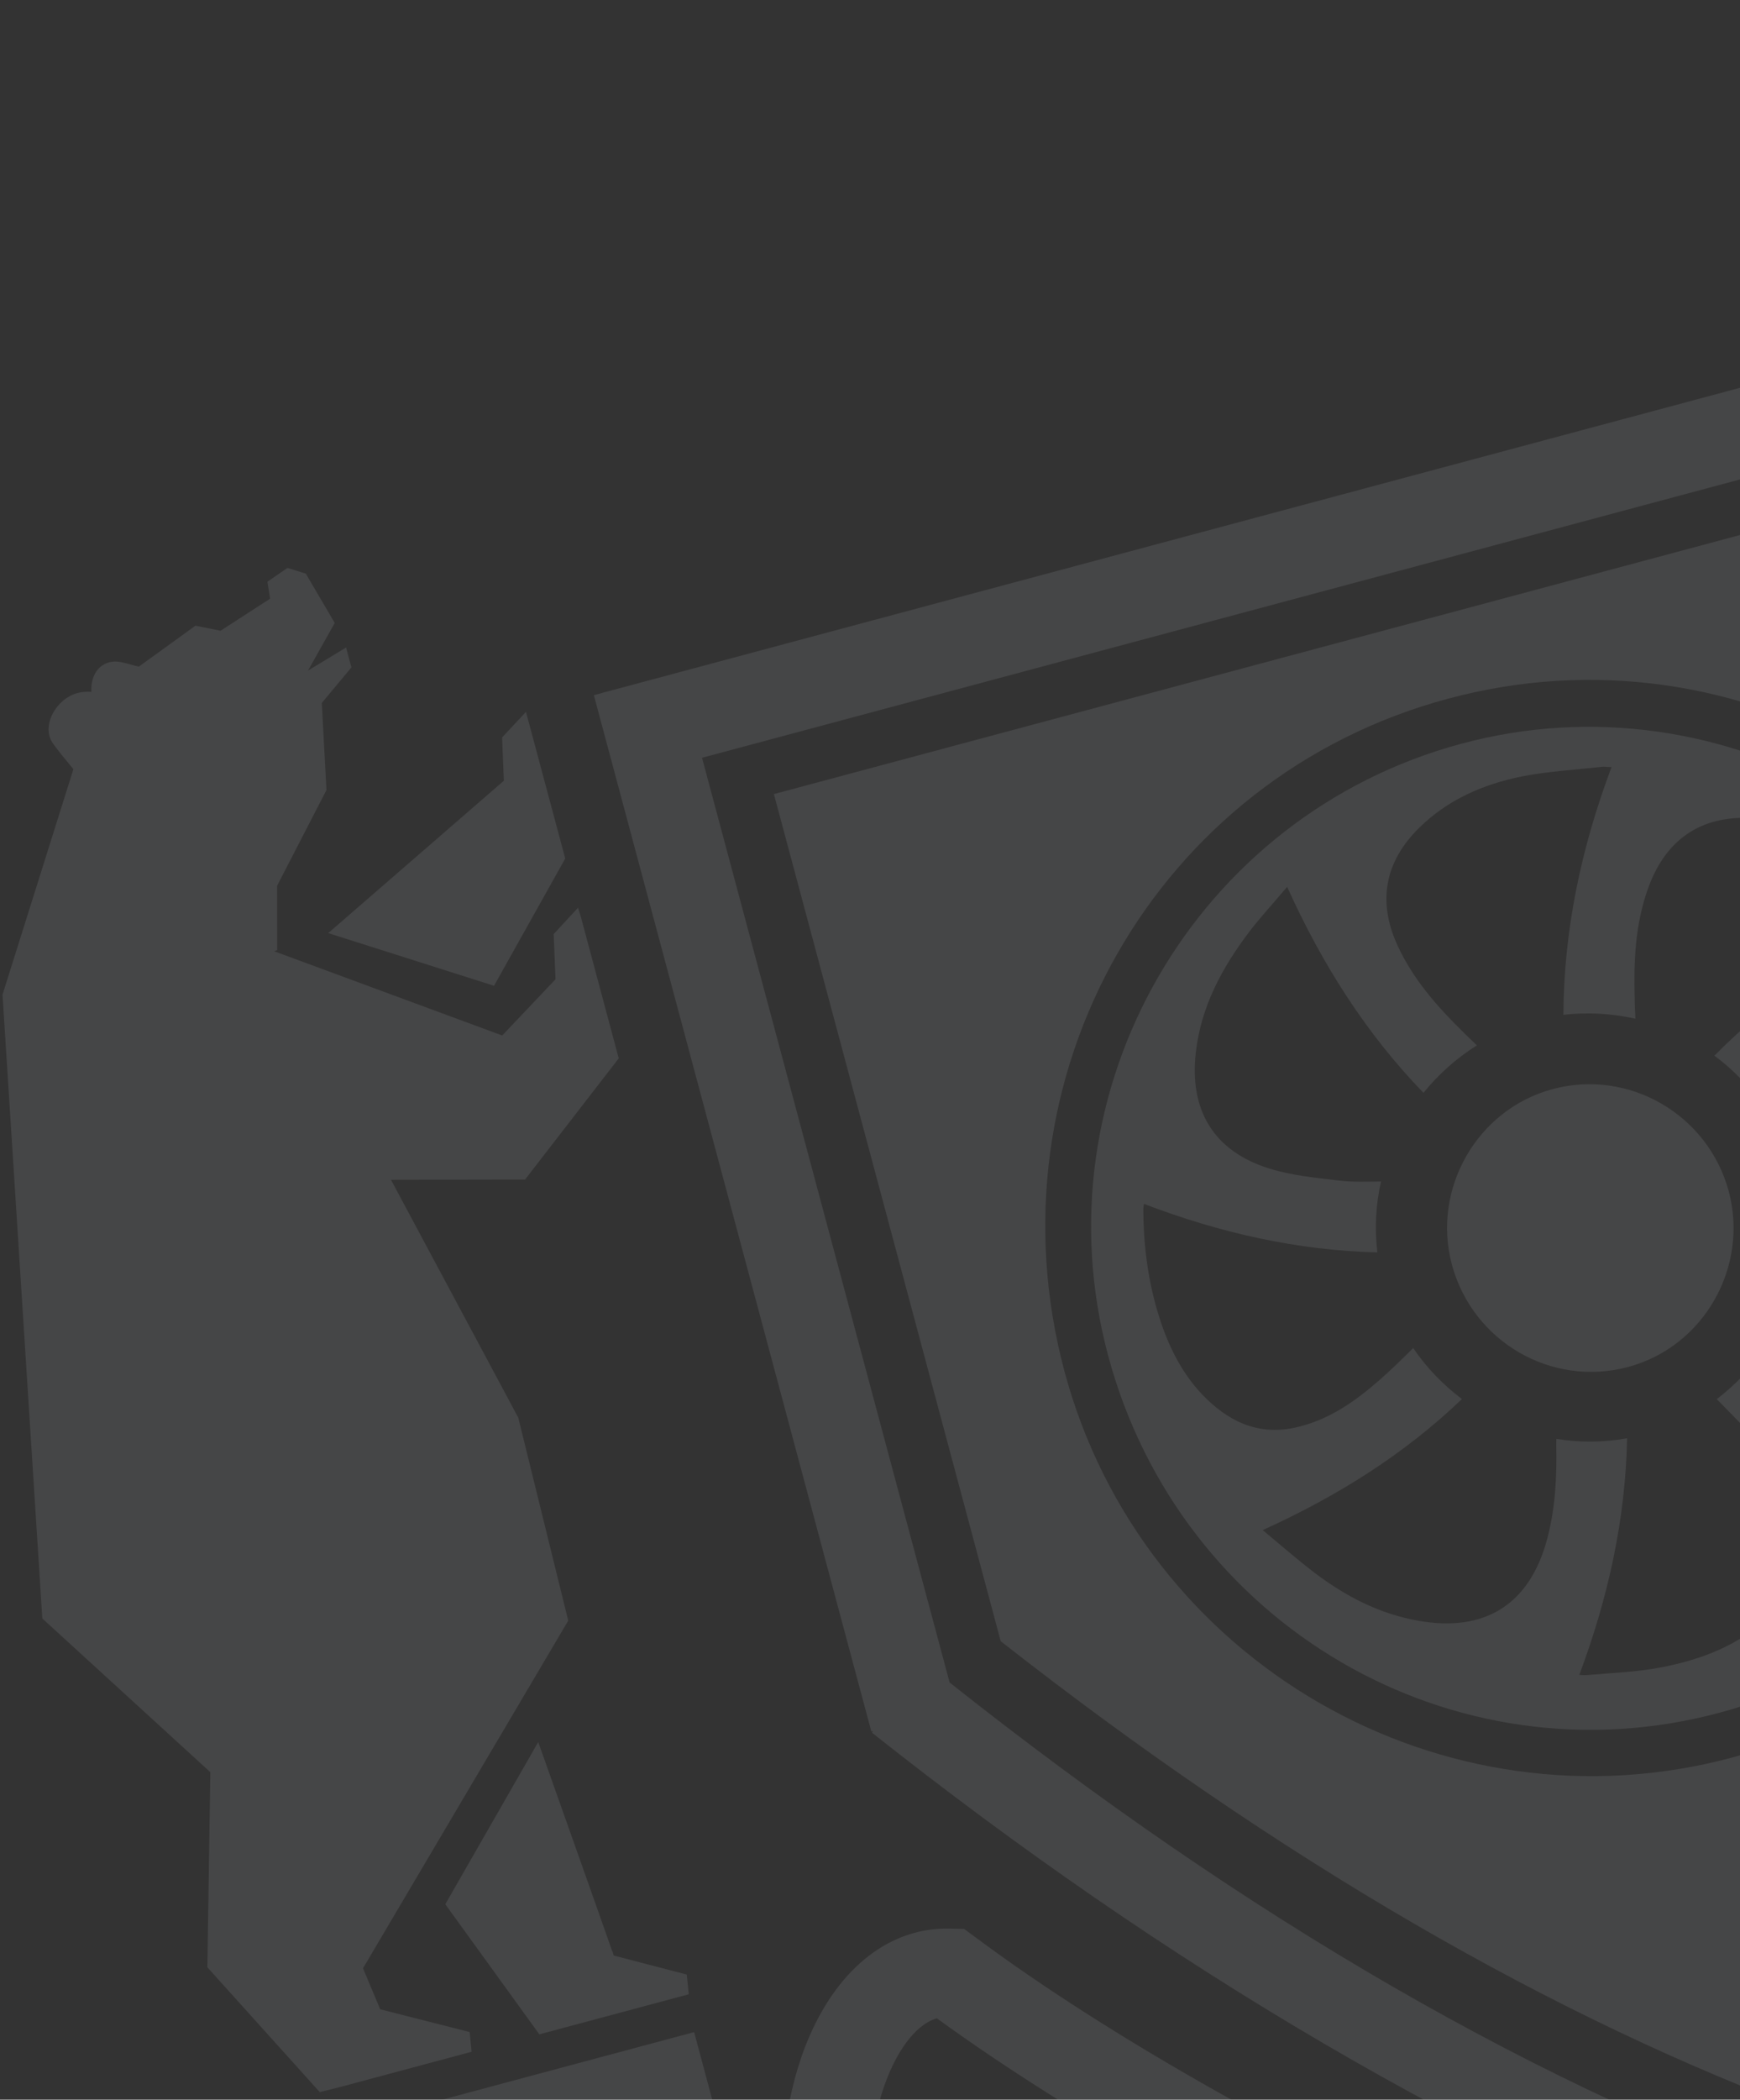<svg width="379" height="457" viewBox="0 0 379 457" fill="none" xmlns="http://www.w3.org/2000/svg">
<rect x="0" y="0" width="379" height="457" fill="#333333" stroke="none"/>
<g opacity="0.1">
<path d="M133.665 425.628L133.425 424.732C133.33 424.677 133.33 424.677 133.33 424.677C133.11 423.855 117.234 379.164 117.234 379.164L96.992 414.467L117.479 442.782L150.019 434.063L149.586 429.773L133.665 425.628Z" fill="#EEF4FE"/>
<path d="M114.566 154.944L109.366 160.503L109.744 169.934L71.489 203.094L107.608 214.564L123.117 186.858L114.566 154.944Z" fill="#EEF4FE"/>
<path d="M134.772 230.356L126.481 199.414L125.906 197.565L120.599 203.313L121.002 213.138L109.392 225.381L59.728 207.047L60.377 206.793L60.364 192.778L71.109 171.955L70.091 153.003L76.539 145.267L75.377 140.933L67.089 145.957L72.909 135.586L66.611 124.857L62.612 123.606L58.244 126.619L58.834 130.306L48.042 137.282L42.572 136.185L30.23 145.099C27.438 144.486 25.1 143.189 22.551 144.673C20.557 145.849 19.761 148.225 19.916 150.587C18.944 150.526 17.918 150.561 16.878 150.84C12.197 152.094 8.724 158.151 11.669 162.008C12.913 163.678 13.753 164.734 15.986 167.42L0.549 216.495L9.22 352.273L45.814 385.725L45.17 428.193L69.648 455.358L74.2 454.219L102.729 446.574L102.296 442.285L82.814 437.331L79.068 428.402L123.77 352.741L112.886 308.555L85.16 256.787L114.368 256.731L134.772 230.356Z" fill="#EEF4FE"/>
<path d="M605.283 299.257L605.042 298.36C605.097 298.265 605.096 298.265 605.096 298.265C604.876 297.443 596.281 250.802 596.281 250.802L631.462 271.255L627.877 306.019L595.337 314.739L593.567 310.807L605.283 299.257Z" fill="#EEF4FE"/>
<path d="M486.476 55.288L493.758 57.502L498.147 65.859L547.856 75.449L522.312 103.441L495.027 87.201L486.476 55.288Z" fill="#EEF4FE"/>
<path d="M506.684 130.703L498.393 99.761L497.966 97.872L505.437 100.196L510 108.906L526.176 113.704L560.019 72.994L559.33 73.099L552.334 60.955L532.618 48.294L524.022 31.372L514.571 27.897L513.41 23.562L523.1 23.769L512.873 17.698L512.964 5.257L515.801 2.174L521.09 2.599L522.423 6.087L535.257 6.734L539.445 3.048L554.591 4.597C556.703 2.67 558.079 0.378 561.028 0.389C563.343 0.41 565.221 2.069 566.268 4.192C567.079 3.654 567.985 3.171 569.025 2.892C573.705 1.638 579.742 5.148 579.12 9.96C578.878 12.028 578.678 13.363 578.088 16.805L615.994 51.587L676.299 173.53L661.333 220.797L683.126 257.253L675.509 293.018L670.997 294.307L642.469 301.951L640.699 298.02L655.094 283.989L653.874 274.383L577.33 231.21L564.663 187.502L562.79 128.806L537.467 143.361L506.684 130.703Z" fill="#EEF4FE"/>
<path d="M598.144 322.538L604.565 346.5L684.377 325.114L677.957 301.153L598.144 322.538Z" fill="#EEF4FE"/>
<path d="M71.381 463.684L77.802 487.646L157.614 466.26L151.194 442.298L71.381 463.684Z" fill="#EEF4FE"/>
<path d="M531.985 285.171L532.134 285.132L471.695 59.569L129.351 151.3L189.79 376.862L190.162 376.763L189.945 377.141C253.82 427.715 320.711 467.547 391.223 494.153L400.288 477.466L416.483 487.385C464.245 429.087 502.257 361.146 532.288 285.411L531.985 285.171ZM400.302 477.222C335.635 454.897 271.135 417.148 206.842 366.205L152.911 164.933L458.256 83.116L512.247 284.613C481.945 360.821 445.015 425.669 400.302 477.222Z" fill="#EEF4FE"/>
<path d="M338.182 237.049C321.689 241.469 311.778 258.864 316.278 275.361C320.838 292.083 337.984 301.988 354.626 297.528C371.119 293.109 380.976 275.809 376.53 259.217C371.99 242.57 354.823 232.59 338.182 237.049Z" fill="#EEF4FE"/>
<path d="M318.281 161.88C260.352 177.482 225.867 237.188 241.367 295.036C257.088 353.707 316.549 388.4 374.626 372.758C432.798 357.171 466.852 297.34 451.017 238.54C435.617 181.066 375.69 146.417 318.281 161.88ZM419.713 198.385C402.015 206.331 386.578 216.475 373.42 229.774C377.582 232.824 381.235 236.651 384.246 241.052C386.994 238.232 389.925 235.204 392.916 232.4C397.173 228.376 401.907 224.944 407.313 222.535C416.847 218.298 425.541 220.134 432.753 227.734C439.111 234.521 442.285 242.803 444.108 251.686C445.353 257.521 445.889 263.385 445.797 269.578C428.149 262.852 410.141 258.945 391.589 258.95C392.525 264.226 392.564 269.423 391.854 274.499C395.532 274.555 399.413 274.477 403.333 274.548C408.732 274.783 414.101 275.507 419.211 277.342C430.672 281.481 435.824 289.713 434.647 301.964C433.804 311.002 429.955 318.922 424.804 326.15C421.802 330.399 418.383 334.279 414.732 338.782C406.988 321.471 397.268 306.293 384.544 293.28C381.711 297.564 378.103 301.335 373.943 304.532C376.358 307.009 378.962 309.595 381.438 312.296C385.629 316.941 389.191 321.914 391.407 327.809C394.822 336.987 392.613 344.789 385.791 351.423C379.043 358.037 370.665 361.243 361.644 362.94C356.418 363.94 350.971 364.117 345.604 364.594C345.139 364.639 344.727 364.589 343.998 364.544C350.263 347.805 354.059 330.767 354.408 313.051C349.161 313.976 343.992 313.999 338.993 313.176C338.965 313.664 339.011 314.132 338.982 314.62C339.124 321.391 338.781 328.132 337.054 334.763C333.32 349.061 323.618 355.345 308.994 352.775C300.475 351.293 293.07 347.43 286.275 342.281C282.565 339.43 279.038 336.37 275.039 333.036C291.44 325.597 306.017 316.404 318.436 304.505C314.348 301.435 310.715 297.683 307.819 293.412C305.49 295.718 303.034 298.139 300.388 300.45C294.969 305.186 289.126 309.235 281.968 310.752C273.75 312.474 267.308 309.233 261.77 303.428C257.317 298.693 254.506 292.958 252.547 286.834C250.072 279.086 249.05 271.109 249.033 263.023C249.047 262.779 249.136 262.515 249.164 262.027C265.666 268.339 282.533 272.15 300.011 272.594C299.392 267.313 299.671 262.111 300.812 257.159C297.715 257.188 294.488 257.332 291.27 256.912C286.332 256.313 281.265 255.828 276.573 254.362C264.429 250.647 259.003 241.687 260.471 229.038C261.614 219.039 266.2 210.6 272.142 202.76C274.621 199.532 277.404 196.544 280.363 193.027C288.007 209.964 297.613 225.013 310.054 237.861C313.285 233.871 317.196 230.34 321.699 227.531C320.73 226.589 319.666 225.593 318.583 224.521C312.957 218.979 307.812 213.149 304.412 205.809C300.019 196.252 301.597 187.578 309.096 180.202C315.33 174.045 323.107 170.68 331.494 168.993C337.166 167.874 343.059 167.577 348.851 166.906C349.465 166.821 350.14 166.961 351.017 166.966C344.413 184.517 340.614 202.437 340.54 220.881C345.866 220.254 351.136 220.605 356.215 221.727C356.191 220.452 356.054 219.047 356.065 217.602C355.819 209.257 356.154 200.996 359.106 192.996C363.127 182.146 371.247 177.086 382.838 178.146C392.465 179.011 400.848 183.253 408.491 188.895C412.053 191.786 415.62 194.995 419.713 198.385Z" fill="#EEF4FE"/>
<path d="M168.569 172.836L217.974 357.217C278.45 404.616 338.323 439.359 395.895 460.461C435.128 413.421 469.573 353.565 498.194 282.372L448.729 97.767L168.569 172.836ZM377.396 382.509C314.267 399.505 248.909 361.825 231.873 298.541C214.67 234.34 251.817 169.114 315.412 152.073C378.764 135.018 443.751 172.798 460.907 236.53C478.118 300.168 440.748 365.454 377.396 382.509Z" fill="#EEF4FE"/>
<path d="M323.432 505.91L331.157 488.38C284.942 467.76 241.627 443.399 212.469 421.653L209.991 419.834L206.948 419.768C194.12 419.44 183.02 427.942 176.389 443.016C166.212 466.25 168.08 503.238 188.842 525.151L189.582 525.834C200.939 535.528 215.409 539.902 228.353 537.394C229.19 537.25 230.082 537.011 230.899 536.792C240.854 534.125 249.074 527.356 254.178 517.578L254.626 516.577C259.503 503.574 255.967 489.783 245.436 481.389C238.239 475.628 229.263 473.627 220.579 475.393L219.708 496.214C226.699 491.697 232.101 495.216 233.616 496.412C235.037 497.554 239.444 501.82 236.946 509.138C234.036 514.323 229.95 517.501 224.65 518.521C217.6 519.849 209.098 517.241 202.238 511.549C187.539 495.621 186.433 467.721 193.852 450.833C195.231 447.66 198.747 440.87 204.056 439.287C234.32 461.298 277.575 485.435 323.432 505.91Z" fill="#EEF4FE"/>
<path d="M576.973 335.68C563.694 325.941 549.756 324.148 538.885 330.826L536.282 332.404L535.045 335.219C520.593 368.65 495.336 411.385 465.623 452.35L481.077 463.669C510.553 423.008 535.945 380.478 551.075 346.304C556.464 345.02 562.903 349.142 565.685 351.201C580.553 362.116 593.566 386.907 588.78 407.975C585.739 416.24 579.626 422.844 572.857 425.219C567.756 426.986 562.63 426.277 557.516 423.241C551.694 418.153 553.378 412.254 554.037 410.556C554.697 408.857 557.256 403.845 564.303 403.399L553.427 386.287C545.624 389.259 539.445 395.321 536.269 403.381C531.421 415.895 535.18 429.627 545.904 438.449L546.793 439.092C556.103 445.008 566.605 446.76 576.56 444.093C577.378 443.874 578.269 443.635 579.066 443.341C591.53 439.04 601.874 428.017 606.863 413.944L607.162 412.983C614.3 383.754 597.404 350.712 576.973 335.68Z" fill="#EEF4FE"/>
<path d="M115.246 716.551L97.871 651.706L69.522 659.303L71.988 670.2C73.346 676.021 74.415 681.513 75.194 686.678C76.067 691.817 76.591 696.594 76.766 701.008C77.035 705.397 76.823 709.307 76.129 712.737C75.505 716.047 74.373 718.783 72.736 720.946L42.025 725.373C45.341 724.586 47.729 722.78 49.19 719.955C50.719 717.011 51.537 713.294 51.644 708.804C51.845 704.289 51.468 699.118 50.511 693.292C49.648 687.44 48.458 681.118 46.941 674.326L39.857 643.375L119.406 622.06L142.75 709.181L115.246 716.551ZM50.392 768.45L39.063 726.167L153.45 695.517L164.78 737.8L139.251 744.641L133.89 724.634L70.702 741.565L76.063 761.572L50.392 768.45Z" fill="#EEF4FE"/>
<path d="M163.864 716.602L180.833 605.601L208.337 598.231L278.675 685.839L249.619 693.624L192.561 617.21L203.562 614.262L192.355 708.968L163.864 716.602ZM182.53 690.918L184.173 668.275L232.41 655.349L245.154 674.138L182.53 690.918Z" fill="#EEF4FE"/>
<path d="M289.989 682.807L263.375 583.483L290.879 576.114L306.505 634.431L331.641 565.192L357.875 558.162L384.489 657.486L356.985 664.856L341.397 606.68L316.365 675.74L289.989 682.807ZM308.888 564.901C298.638 567.648 290.725 567.639 285.147 564.875C279.543 562.017 275.753 556.899 273.776 549.521L292.535 544.494C293.516 547.78 295.022 550.012 297.051 551.192C299.08 552.372 301.835 552.496 305.314 551.563C308.887 550.606 311.257 549.109 312.425 547.073C313.687 545.011 313.921 542.312 313.128 538.976L331.887 533.95C333.864 541.328 333.093 547.668 329.576 552.971C326.033 558.178 319.137 562.155 308.888 564.901Z" fill="#EEF4FE"/>
<path d="M371.563 554.343L403.58 545.764L428.434 567.999L438.7 536.353L471.141 527.661L451.437 583.887L500.613 626.371L467.75 635.176L439.992 611.134L428.116 645.796L395.958 654.413L417.505 594.347L371.563 554.343Z" fill="#EEF4FE"/>
<path d="M628.691 593.877C626.81 594.381 624.75 594.781 622.512 595.077C620.367 595.347 618.043 595.514 615.54 595.576L610.933 572.174C612.325 572.105 613.633 571.907 614.855 571.579C618.71 570.546 621.22 568.252 622.383 564.696C623.521 561.045 623.719 556.328 622.976 550.546C622.327 544.738 621.095 538.072 619.28 530.549L610.083 490.583L689.633 469.268L716.246 568.592L688.743 575.962L666.425 492.671L674.163 497.29L634.247 507.985L638.14 499.946L643.518 522.838C645.821 532.562 647.495 541.441 648.539 549.475C649.558 557.414 649.674 564.429 648.887 570.521C648.075 576.517 646.041 581.523 642.783 585.539C639.594 589.435 634.897 592.215 628.691 593.877Z" fill="#EEF4FE"/>
<path d="M798.983 533.344L781.608 468.5L753.258 476.096L755.725 486.993C757.083 492.814 758.151 498.306 758.931 503.471C759.804 508.611 760.328 513.387 760.503 517.801C760.772 522.19 760.559 526.1 759.866 529.53C759.241 532.84 758.11 535.577 756.472 537.739L725.761 542.166C729.078 541.379 731.466 539.573 732.927 536.748C734.456 533.804 735.274 530.087 735.381 525.597C735.582 521.083 735.204 515.912 734.248 510.085C733.385 504.233 732.195 497.911 730.678 491.119L723.594 460.168L803.143 438.853L826.487 525.974L798.983 533.344ZM734.129 585.243L722.8 542.96L837.187 512.31L848.517 554.593L822.988 561.434L817.627 541.427L754.439 558.358L759.8 578.365L734.129 585.243Z" fill="#EEF4FE"/>
<path d="M541.615 554.898C538.057 555.851 535.917 559.583 536.876 563.163C537.835 566.742 541.555 568.904 545.113 567.951C548.671 566.998 550.811 563.265 549.852 559.686C548.893 556.107 545.173 553.944 541.615 554.898Z" fill="#EEF4FE"/>
<path d="M588.934 526.648C584.502 520.991 579.091 516.423 572.808 513.067C566.507 509.64 559.669 507.561 552.295 506.829C544.902 506.027 537.238 506.727 529.216 508.876C521.193 511.026 514.226 514.322 508.224 518.713C502.223 523.104 497.36 528.394 493.597 534.442C489.853 540.56 487.501 547.132 486.403 554.196C485.394 561.312 485.86 568.633 487.91 576.283C489.941 583.863 493.198 590.437 497.63 596.094C502.062 601.751 507.473 606.319 513.755 609.675C520.057 613.102 526.895 615.181 534.357 615.964C541.82 616.748 549.502 616.118 557.525 613.969C565.408 611.857 572.394 608.631 578.396 604.239C584.397 599.848 589.279 594.629 593.042 588.581C596.786 582.463 599.138 575.89 600.198 568.686C601.189 561.501 600.703 554.109 598.691 546.599C596.642 538.95 593.436 532.287 588.934 526.648ZM586.976 574.034L545.15 570.574L560.267 577.881C560.482 586.775 551.967 592.667 541.774 597.88C546.861 596.216 560.692 590.63 563.292 579.403L567.666 580.938C566.37 590.613 555.789 598.563 541.247 602.61C543.491 604.566 549.276 604.671 552.553 604.62C545.853 607.243 539.507 608.116 533.198 607.173L532.815 563.047L526.578 578.559C517.969 577.405 511.862 570.241 507.185 559.76C509.724 571.19 516.953 578.355 525.299 582.437L523.79 587.129C512.867 582.082 505.56 571.554 501.7 558.823C499.978 562.444 500.285 565.821 500.552 569.887C497.156 563.35 496.654 555.06 499.177 548.291L541.967 551.719L525.304 544.224C527.726 532.894 534.98 528.995 542.128 524.973C532.933 527.212 525.686 532.538 521.393 542.188L517.762 540.077C523.96 529.164 533.559 523.132 545.013 519.838C542.171 518.719 538.028 518.324 533.485 518.112C541.814 515.43 547.341 514.851 555.169 516.439C555.319 517.001 553.038 560.111 553.038 560.111L560.037 544.094C567.583 544.63 574.129 548.969 578.273 561.924C577.108 550.878 570.682 544.476 561.772 540.245L563.432 536.114C574.808 542.017 580.462 550.28 583.981 562.576C585.872 559.587 586.622 556.528 587.075 553.473C589.159 562.091 589.55 567.177 586.976 574.034Z" fill="#EEF4FE"/>
</g>
</svg>
